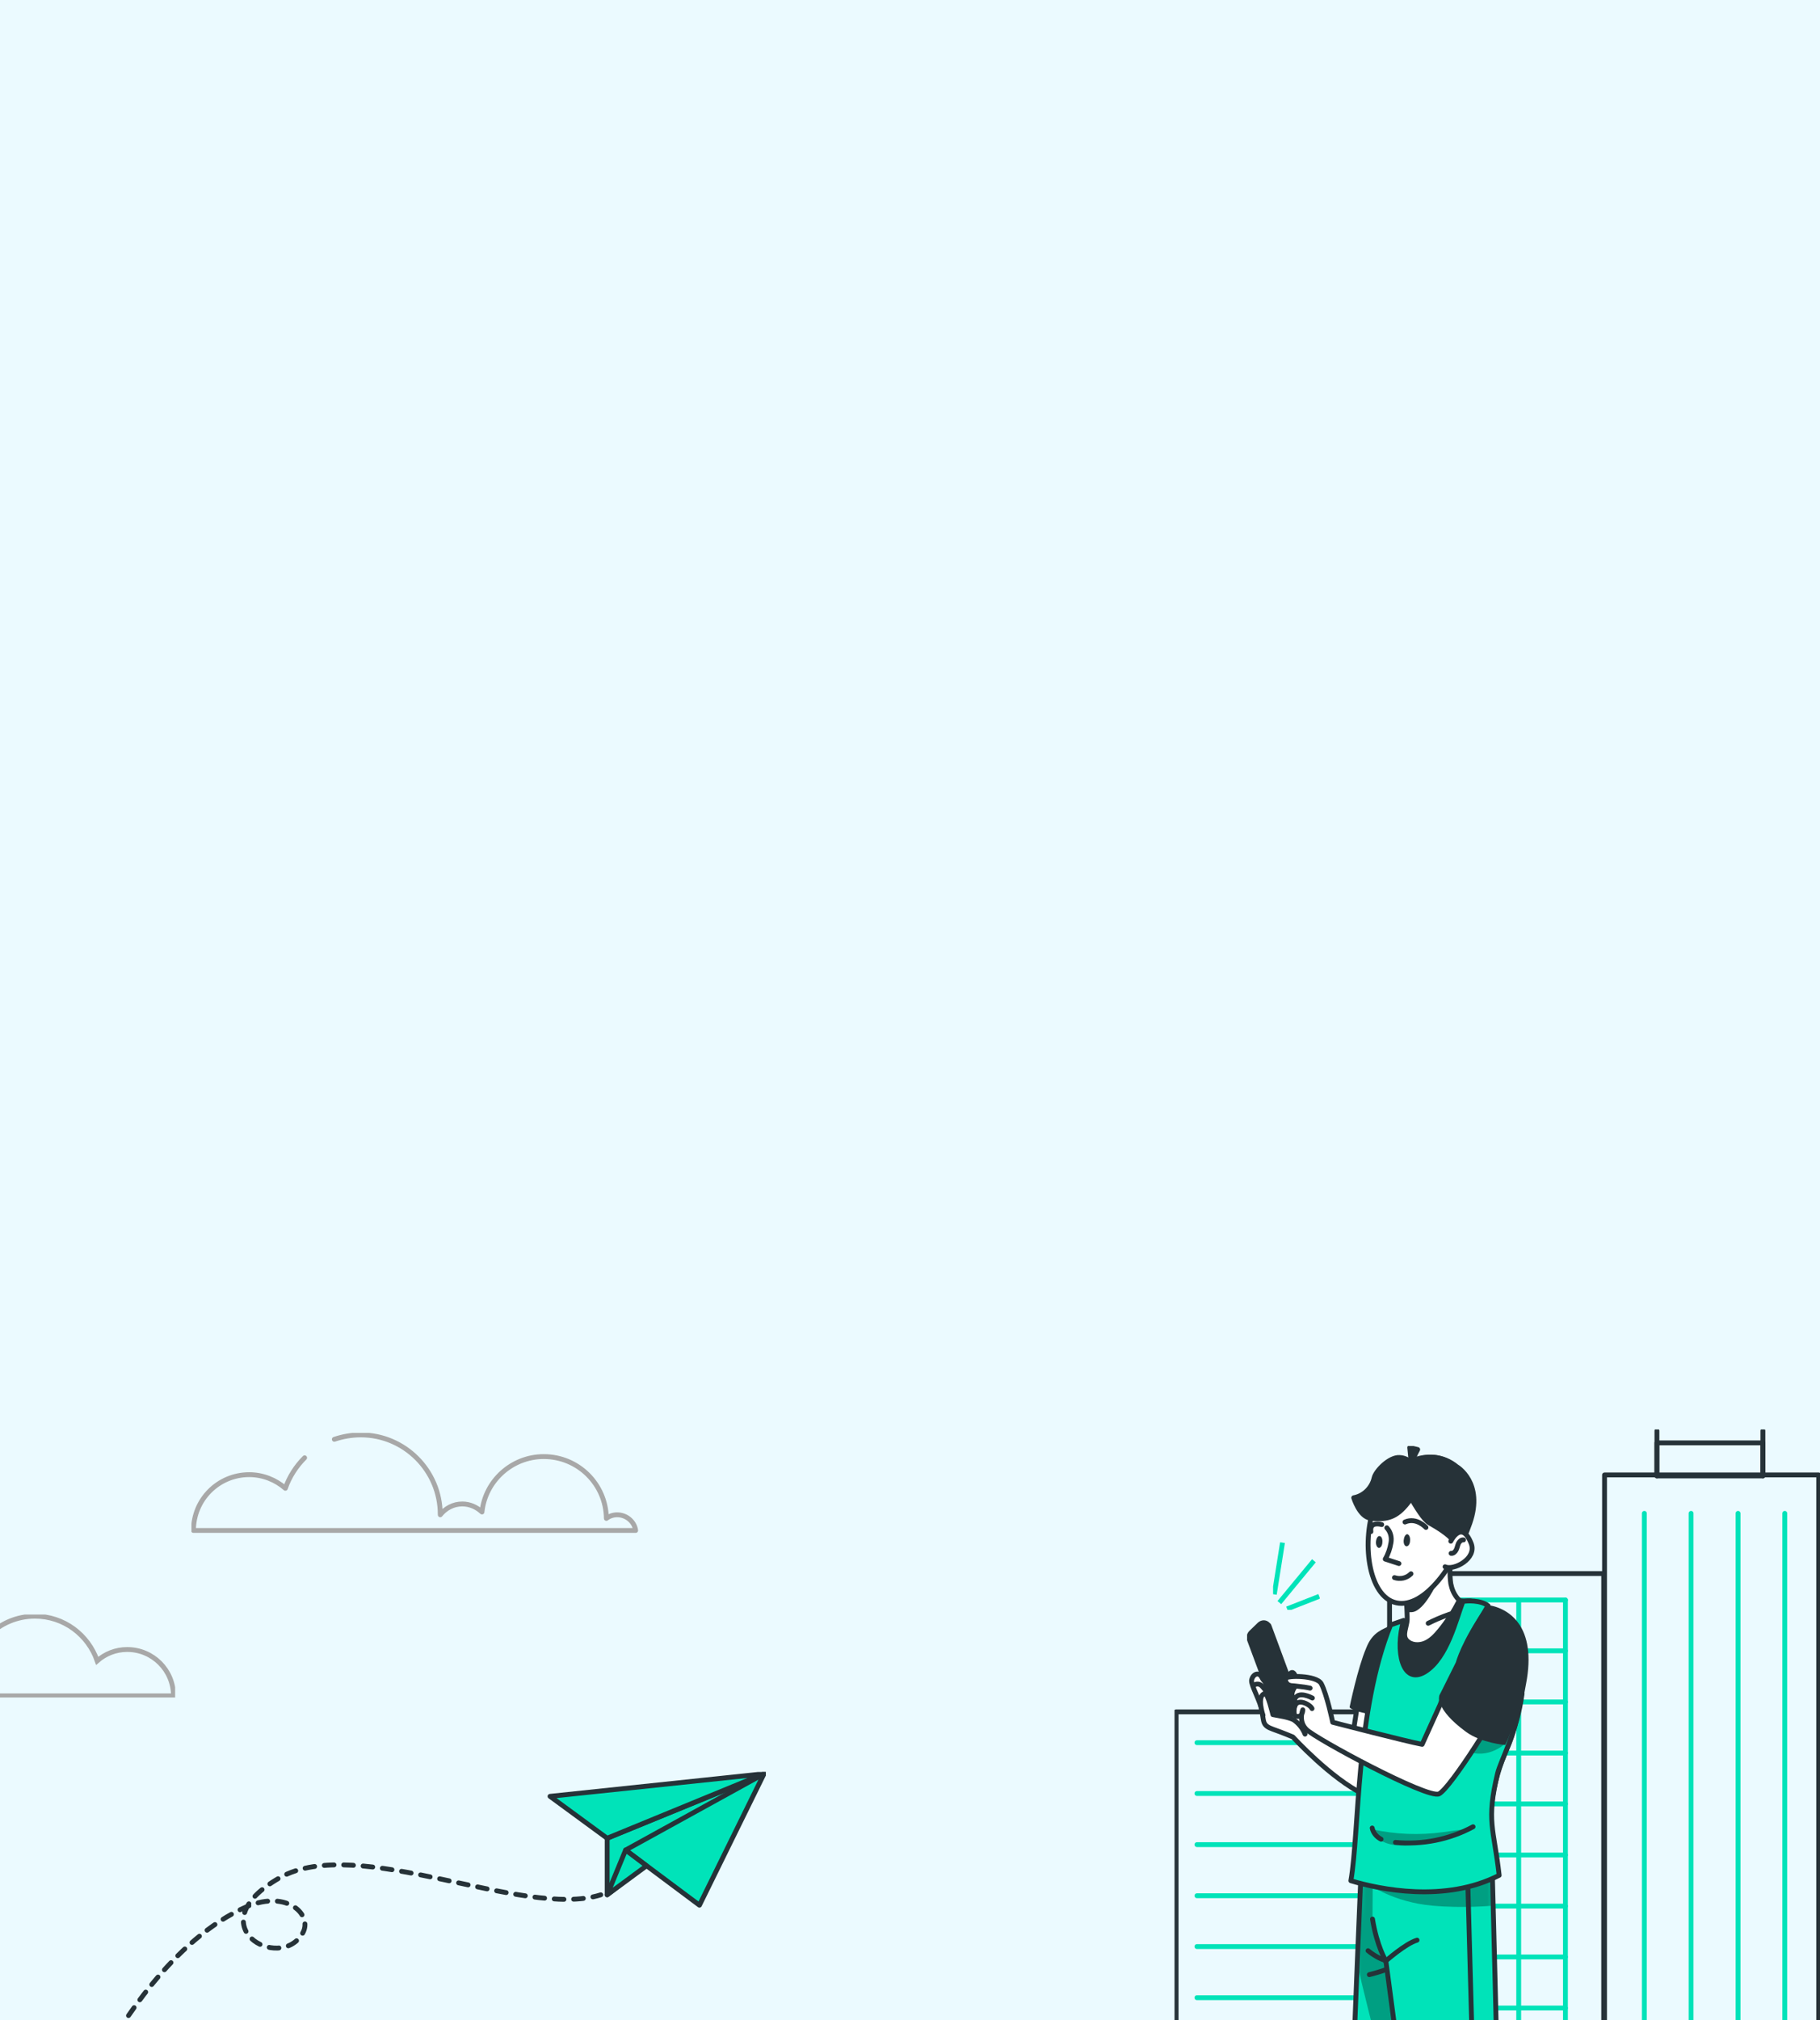 <svg width="375" height="416" viewBox="0 0 375 416" fill="none" xmlns="http://www.w3.org/2000/svg">
<rect x="0" y="0" width="375" height="416" fill="#808080" stroke="none"/>
<g clip-path="url(#clip0_5066_4477)">
<rect width="375" height="416" fill="#EBFAFF"/>
<g clip-path="url(#clip1_5066_4477)">
<path d="M341.398 303.913V294.626" stroke="#263238" stroke-miterlimit="10" stroke-linecap="round" stroke-linejoin="round"/>
<path d="M363.228 303.919H341.391V297.109H363.228V303.919Z" stroke="#263238" stroke-miterlimit="10" stroke-linecap="round" stroke-linejoin="round"/>
<path d="M363.236 303.913V294.626" stroke="#263238" stroke-miterlimit="10" stroke-linecap="round" stroke-linejoin="round"/>
<path d="M286.454 429.322H242.328V352.497H286.454V429.322Z" stroke="#263238" stroke-miterlimit="10" stroke-linecap="round" stroke-linejoin="round"/>
<path d="M330.434 429.323H286.309V324.019H330.434V429.323Z" stroke="#263238" stroke-miterlimit="10" stroke-linecap="round" stroke-linejoin="round"/>
<path d="M374.733 429.336H330.607V303.714H374.733V429.336Z" stroke="#263238" stroke-miterlimit="10" stroke-linecap="round" stroke-linejoin="round"/>
<path d="M338.811 311.623V424.526" stroke="#00E3B9" stroke-miterlimit="10" stroke-linecap="round" stroke-linejoin="round"/>
<path d="M348.435 311.623V424.526" stroke="#00E3B9" stroke-miterlimit="10" stroke-linecap="round" stroke-linejoin="round"/>
<path d="M358.115 311.623V424.526" stroke="#00E3B9" stroke-miterlimit="10" stroke-linecap="round" stroke-linejoin="round"/>
<path d="M367.74 311.623V424.526" stroke="#00E3B9" stroke-miterlimit="10" stroke-linecap="round" stroke-linejoin="round"/>
<path d="M293.615 329.464V339.932V350.457V360.982V371.451V381.975V392.5V402.969V413.494V424.018V424.187" stroke="#00E3B9" stroke-miterlimit="10" stroke-linecap="round" stroke-linejoin="round"/>
<path d="M303.24 329.464V339.932V350.457V360.982V371.451V381.975V392.5V402.969V413.494V424.018V424.187" stroke="#00E3B9" stroke-miterlimit="10" stroke-linecap="round" stroke-linejoin="round"/>
<path d="M312.92 329.464V339.932V350.457V360.982V371.451V381.975V392.5V402.969V413.494V424.018V424.187" stroke="#00E3B9" stroke-miterlimit="10" stroke-linecap="round" stroke-linejoin="round"/>
<path d="M322.545 329.464V339.932V350.457V360.982V371.451V381.975V392.5V402.969V413.494V424.018V424.187" stroke="#00E3B9" stroke-miterlimit="10" stroke-linecap="round" stroke-linejoin="round"/>
<path d="M293.616 329.464H295.473H304.535H313.54H322.545" stroke="#00E3B9" stroke-miterlimit="10" stroke-linecap="round" stroke-linejoin="round"/>
<path d="M293.616 339.932H295.473H304.535H313.54H322.545" stroke="#00E3B9" stroke-miterlimit="10" stroke-linecap="round" stroke-linejoin="round"/>
<path d="M293.616 350.457H295.473H304.535H313.54H322.545" stroke="#00E3B9" stroke-miterlimit="10" stroke-linecap="round" stroke-linejoin="round"/>
<path d="M293.616 360.982H295.473H304.535H313.54H322.545" stroke="#00E3B9" stroke-miterlimit="10" stroke-linecap="round" stroke-linejoin="round"/>
<path d="M293.616 371.45H295.473H304.535H313.54H322.545" stroke="#00E3B9" stroke-miterlimit="10" stroke-linecap="round" stroke-linejoin="round"/>
<path d="M293.616 381.975H295.473H304.535H313.54H322.545" stroke="#00E3B9" stroke-miterlimit="10" stroke-linecap="round" stroke-linejoin="round"/>
<path d="M293.616 392.5H295.473H304.535H313.54H322.545" stroke="#00E3B9" stroke-miterlimit="10" stroke-linecap="round" stroke-linejoin="round"/>
<path d="M293.616 402.969H295.473H304.535H313.54H322.545" stroke="#00E3B9" stroke-miterlimit="10" stroke-linecap="round" stroke-linejoin="round"/>
<path d="M293.616 413.493H295.473H304.535H313.54H322.545" stroke="#00E3B9" stroke-miterlimit="10" stroke-linecap="round" stroke-linejoin="round"/>
<path d="M246.621 358.844H279.996" stroke="#00E3B9" stroke-miterlimit="10" stroke-linecap="round" stroke-linejoin="round"/>
<path d="M246.621 369.312H279.996" stroke="#00E3B9" stroke-miterlimit="10" stroke-linecap="round" stroke-linejoin="round"/>
<path d="M246.621 379.837H279.996" stroke="#00E3B9" stroke-miterlimit="10" stroke-linecap="round" stroke-linejoin="round"/>
<path d="M246.621 390.362H279.996" stroke="#00E3B9" stroke-miterlimit="10" stroke-linecap="round" stroke-linejoin="round"/>
<path d="M246.621 400.83H279.996" stroke="#00E3B9" stroke-miterlimit="10" stroke-linecap="round" stroke-linejoin="round"/>
<path d="M246.621 411.355H279.996" stroke="#00E3B9" stroke-miterlimit="10" stroke-linecap="round" stroke-linejoin="round"/>
</g>
<g clip-path="url(#clip2_5066_4477)">
<path d="M279.975 479.619C279.647 481.263 278.926 481.724 279.385 482.513C279.451 482.645 279.516 482.776 279.582 482.908C279.975 483.697 280.369 484.815 281.877 485.276C283.648 485.802 292.239 486.262 294.075 485.999C295.911 485.736 296.96 484.026 297.092 482.579C297.223 481.132 296.37 480.211 296.501 478.567C296.633 476.922 297.879 476.462 298.01 475.344C298.075 474.226 297.026 472.647 297.026 471.529C297.026 469.227 296.96 471.726 296.501 458.571C296.239 451.073 294.468 449.429 296.501 440.944C297.223 437.853 305.289 382.274 305.289 382.274L280.5 383.787C280.5 383.787 280.107 393.258 279.647 404.44C279.057 418.647 278.467 435.682 278.401 439.497C278.336 447.258 279.057 458.177 279.647 467.846C279.91 471.989 280.303 474.818 279.647 476.396C279.582 476.593 279.516 476.725 279.516 476.922C279.516 477.909 280.303 477.975 279.975 479.619Z" fill="#00E3B9"/>
<mask id="mask0_5066_4477" style="mask-type:luminance" maskUnits="userSpaceOnUse" x="278" y="382" width="28" height="105">
<path d="M279.975 479.619C279.647 481.263 278.926 481.724 279.385 482.513C279.451 482.645 279.516 482.776 279.582 482.908C279.975 483.697 280.369 484.815 281.877 485.276C283.648 485.802 292.239 486.262 294.075 485.999C295.911 485.736 296.96 484.026 297.092 482.579C297.223 481.132 296.37 480.211 296.501 478.567C296.633 476.922 297.879 476.462 298.01 475.344C298.075 474.226 297.026 472.647 297.026 471.529C297.026 469.227 296.96 471.726 296.501 458.571C296.239 451.073 294.468 449.429 296.501 440.944C297.223 437.853 305.289 382.274 305.289 382.274L280.5 383.787C280.5 383.787 280.107 393.258 279.647 404.44C279.057 418.647 278.467 435.682 278.401 439.497C278.336 447.258 279.057 458.177 279.647 467.846C279.91 471.989 280.303 474.818 279.647 476.396C279.582 476.593 279.516 476.725 279.516 476.922C279.516 477.909 280.303 477.975 279.975 479.619Z" fill="white"/>
</mask>
<g mask="url(#mask0_5066_4477)">
<path opacity="0.3" d="M279.582 482.908C279.975 483.697 280.369 484.815 281.877 485.276C283.648 485.802 292.239 486.262 294.075 485.999C295.911 485.736 296.96 484.026 297.092 482.579C297.223 481.132 296.37 480.211 296.501 478.567C296.633 476.922 297.879 476.462 298.01 475.344C298.075 474.226 297.026 472.647 297.026 471.529C297.026 469.227 296.96 471.726 296.501 458.571C296.239 451.073 294.468 449.429 296.501 440.944C297.223 437.853 305.289 382.274 305.289 382.274L280.5 383.787C280.5 383.787 280.107 393.258 279.647 404.44C282.599 416.871 286.074 430.552 287.386 432.854L285.353 436.406C285.353 436.406 290.271 447.785 290.271 449.166C290.271 450.547 288.566 463.373 288.042 466.07C287.517 468.766 290.271 466.859 290.271 469.095C290.337 471.134 290.599 481.198 279.582 482.908Z" fill="black"/>
</g>
<path d="M279.975 479.619C279.647 481.263 278.926 481.724 279.385 482.513C279.451 482.645 279.516 482.776 279.582 482.908C279.975 483.697 280.369 484.815 281.877 485.276C283.648 485.802 292.239 486.262 294.075 485.999C295.911 485.736 296.96 484.026 297.092 482.579C297.223 481.132 296.37 480.211 296.501 478.567C296.633 476.922 297.879 476.462 298.01 475.344C298.075 474.226 297.026 472.647 297.026 471.529C297.026 469.227 296.96 471.726 296.501 458.571C296.239 451.073 294.468 449.429 296.501 440.944C297.223 437.853 305.289 382.274 305.289 382.274L280.5 383.787C280.5 383.787 280.107 393.258 279.647 404.44C279.057 418.647 278.467 435.682 278.401 439.497C278.336 447.258 279.057 458.177 279.647 467.846C279.91 471.989 280.303 474.818 279.647 476.396C279.582 476.593 279.516 476.725 279.516 476.922C279.516 477.909 280.303 477.975 279.975 479.619Z" stroke="#263238" stroke-linecap="round" stroke-linejoin="round"/>
<path d="M281.878 401.678C281.878 401.678 284.894 404.308 287.518 403.848" stroke="#263238" stroke-linecap="round" stroke-linejoin="round"/>
<path d="M282.14 406.61C282.14 406.61 287.255 405.361 287.846 404.308" stroke="#263238" stroke-linecap="round" stroke-linejoin="round"/>
<path d="M282.861 383.656L307.387 382.143C307.387 382.143 308.896 437.656 308.699 440.748C308.109 449.232 310.207 450.877 311.716 458.375C314.404 471.53 314.076 468.964 314.404 471.332C314.601 472.45 315.913 474.029 316.044 475.147C316.175 476.265 314.929 476.726 315.126 478.37C315.257 480.014 316.241 480.935 316.372 482.382C316.503 483.829 315.781 485.605 313.945 485.802C312.109 486 303.453 485.539 301.616 485.079C299.715 484.553 299.255 483.106 298.6 482.316C297.944 481.527 298.665 481.067 298.665 479.422C298.665 477.778 297.944 477.712 297.878 476.66C297.878 476.463 297.878 476.331 297.944 476.134C298.337 474.555 297.419 471.727 296.501 467.583C294.271 457.914 291.714 447.062 290.402 439.301C289.746 435.42 287.451 418.121 285.549 403.783C285.549 403.783 283.713 400.823 282.795 395.167" fill="#00E3B9"/>
<mask id="mask1_5066_4477" style="mask-type:luminance" maskUnits="userSpaceOnUse" x="282" y="382" width="35" height="104">
<path d="M282.861 383.656L307.387 382.143C307.387 382.143 308.896 437.656 308.699 440.748C308.109 449.232 310.207 450.877 311.716 458.375C314.404 471.53 314.076 468.964 314.404 471.332C314.601 472.45 315.913 474.029 316.044 475.147C316.175 476.265 314.929 476.726 315.126 478.37C315.257 480.014 316.241 480.935 316.372 482.382C316.503 483.829 315.781 485.605 313.945 485.802C312.109 486 303.453 485.539 301.616 485.079C299.715 484.553 299.255 483.106 298.6 482.316C297.944 481.527 298.665 481.067 298.665 479.422C298.665 477.778 297.944 477.712 297.878 476.66C297.878 476.463 297.878 476.331 297.944 476.134C298.337 474.555 297.419 471.727 296.501 467.583C294.271 457.914 291.714 447.062 290.402 439.301C289.746 435.42 287.451 418.121 285.549 403.783C285.549 403.783 283.713 400.823 282.795 395.167" fill="white"/>
</mask>
<g mask="url(#mask1_5066_4477)">
<path opacity="0.3" d="M307.387 384.117L307.584 392.404C307.584 392.404 301.551 392.996 295.124 392.404C287.058 391.681 282.139 388.063 282.139 388.063L282.795 383.656C282.795 383.656 291.976 386.156 296.501 385.761C301.092 385.498 305.354 384.906 307.387 384.117Z" fill="black"/>
</g>
<path d="M282.861 383.656L307.387 382.143C307.387 382.143 308.896 437.656 308.699 440.748C308.109 449.232 310.207 450.877 311.716 458.375C314.404 471.53 314.076 468.964 314.404 471.332C314.601 472.45 315.913 474.029 316.044 475.147C316.175 476.265 314.929 476.726 315.126 478.37C315.257 480.014 316.241 480.935 316.372 482.382C316.503 483.829 315.781 485.605 313.945 485.802C312.109 486 303.453 485.539 301.616 485.079C299.715 484.553 299.255 483.106 298.6 482.316C297.944 481.527 298.665 481.067 298.665 479.422C298.665 477.778 297.944 477.712 297.878 476.66C297.878 476.463 297.878 476.331 297.944 476.134C298.337 474.555 297.419 471.727 296.501 467.583C294.271 457.914 291.714 447.062 290.402 439.301C289.746 435.42 287.451 418.121 285.549 403.783C285.549 403.783 283.713 400.823 282.795 395.167" stroke="#263238" stroke-linecap="round" stroke-linejoin="round"/>
<path d="M302.469 389.05C302.469 389.05 303.124 412.662 303.387 422.528C303.584 432.329 304.043 443.839 304.043 443.839C304.043 443.839 304.83 445.023 304.436 446.207C304.043 447.391 304.043 447.391 304.043 447.391L304.239 450.811C304.239 450.811 305.157 451.863 304.83 453.113C304.502 454.363 307.059 463.045 307.059 463.045L307.518 463.637C308.436 464.821 308.699 466.333 308.24 467.583L309.158 475.016C310.207 476.002 310.404 477.449 309.748 478.436L310.601 482.316C311.519 483.171 311.715 484.487 311.125 485.408L310.994 485.605" stroke="#263238" stroke-linecap="round" stroke-linejoin="round"/>
<path d="M260.039 345.507C260.694 346.954 266.269 350.769 266.269 350.769C266.269 350.111 266.138 349.519 265.875 348.927C265.482 348.336 265.219 347.744 264.957 347.349C264.891 346.362 265.219 345.376 265.875 344.586C266.662 343.731 267.252 345.836 267.58 347.283C267.908 348.664 270.138 350.835 270.007 351.887C269.81 353.071 269.548 354.255 269.285 355.439C269.285 355.439 278.598 358.728 279.647 356.755C281.811 352.545 284.237 348.401 286.861 344.389C289.09 347.48 287.32 351.69 286.074 356.952C284.828 362.214 281.024 369.515 281.024 369.515C274.204 366.226 266.4 357.675 266.4 357.675C266.4 357.675 264.564 356.886 262.334 356.097C260.104 355.307 260.432 354.65 260.039 352.413C259.645 350.177 257.809 347.152 257.874 346.033C258.071 344.784 259.383 344.06 260.039 345.507Z" fill="white" stroke="#263238" stroke-linecap="round" stroke-linejoin="round"/>
<path d="M282.139 356.623C282.204 361.359 281.286 377.539 280.302 383.919L308.108 383.195V382.735C306.075 375.171 307.387 367.015 310.6 359.846C312.305 356.031 313.092 351.23 313.945 346.625C316.174 334.983 310.535 331.366 305.878 330.906C304.042 330.84 303.911 329.59 302.599 329.656C301.419 329.722 300.632 329.656 299.911 329.327C299.32 331.695 296.107 338.733 294.992 339.522C293.877 340.311 292.303 340.574 291.189 339.785C290.074 338.996 289.746 337.483 289.484 336.167C289.352 335.444 289.156 334.72 288.893 334.063C287.254 334.852 284.368 335.839 282.27 339.719C279.647 348.204 281.089 342.745 279.056 355.176C278.728 357.083 282.139 356.623 282.139 356.623Z" fill="white" stroke="#263238" stroke-linecap="round" stroke-linejoin="round"/>
<path d="M286.533 334.589L289.222 333.668C287.386 339.917 288.959 347.086 293.616 344.258C298.206 341.429 300.042 333.339 301.42 329.787C302.141 329.59 305.092 329.459 306.6 330.642C305.026 333.536 300.698 339.325 301.223 344.06C301.813 349.322 305.945 353.992 313.617 348.73C312.568 356.689 309.223 362.477 308.568 365.174C306.207 375.04 307.781 376.355 308.896 386.155C297.747 391.878 284.238 389.049 278.336 387.273C280.106 377.276 279.319 352.282 286.533 334.589Z" fill="#00E3B9"/>
<mask id="mask2_5066_4477" style="mask-type:luminance" maskUnits="userSpaceOnUse" x="278" y="329" width="36" height="61">
<path d="M286.533 334.589L289.222 333.668C287.386 339.917 288.959 347.086 293.616 344.258C298.206 341.429 300.042 333.339 301.42 329.787C302.141 329.59 305.092 329.459 306.6 330.642C305.026 333.536 300.698 339.325 301.223 344.06C301.813 349.322 305.945 353.992 313.617 348.73C312.568 356.689 309.223 362.477 308.568 365.174C306.207 375.04 307.781 376.355 308.896 386.155C297.747 391.878 284.238 389.049 278.336 387.273C280.106 377.276 279.319 352.282 286.533 334.589Z" fill="white"/>
</mask>
<g mask="url(#mask2_5066_4477)">
<path opacity="0.3" d="M303.518 376.421C303.518 376.421 285.352 384.379 282.729 376.684C287.516 377.736 292.435 377.933 297.288 377.276L303.518 376.421Z" fill="black"/>
</g>
<mask id="mask3_5066_4477" style="mask-type:luminance" maskUnits="userSpaceOnUse" x="278" y="329" width="36" height="61">
<path d="M286.533 334.589L289.222 333.668C287.386 339.917 288.959 347.086 293.616 344.258C298.206 341.429 300.042 333.339 301.42 329.787C302.141 329.59 305.092 329.459 306.6 330.642C305.026 333.536 300.698 339.325 301.223 344.06C301.813 349.322 305.945 353.992 313.617 348.73C312.568 356.689 309.223 362.477 308.568 365.174C306.207 375.04 307.781 376.355 308.896 386.155C297.747 391.878 284.238 389.049 278.336 387.273C280.106 377.276 279.319 352.282 286.533 334.589Z" fill="white"/>
</mask>
<g mask="url(#mask3_5066_4477)">
<path opacity="0.3" d="M309.945 359.189L296.764 348.665C296.764 348.665 294.141 355.9 301.158 360.044C305.945 362.872 309.945 359.189 309.945 359.189Z" fill="black"/>
</g>
<path d="M286.533 334.589L289.222 333.668C287.386 339.917 288.959 347.086 293.616 344.258C298.206 341.429 300.042 333.339 301.42 329.787C302.141 329.59 305.092 329.459 306.6 330.642C305.026 333.536 300.698 339.325 301.223 344.06C301.813 349.322 305.945 353.992 313.617 348.73C312.568 356.689 309.223 362.477 308.568 365.174C306.207 375.04 307.781 376.355 308.896 386.155C297.747 391.878 284.238 389.049 278.336 387.273C280.106 377.276 279.319 352.282 286.533 334.589Z" stroke="#263238" stroke-linecap="round" stroke-linejoin="round"/>
<path d="M282.73 376.421C282.927 377.407 283.648 378.262 284.566 378.723" stroke="#263238" stroke-linecap="round" stroke-linejoin="round"/>
<path d="M287.516 379.381C293.025 379.907 298.665 378.789 303.518 376.158" stroke="#263238" stroke-linecap="round" stroke-linejoin="round"/>
<path d="M262.006 334.786L267.645 350.046C267.842 350.572 267.777 351.23 267.514 351.69L266.465 353.4C265.94 354.255 264.104 354.519 263.317 353.927C263.055 353.729 262.792 353.466 262.661 353.137L257.021 337.944C256.694 337.22 256.89 336.365 257.415 335.839L259.186 334.129C259.907 333.471 260.956 333.471 261.612 334.195C261.874 334.392 261.94 334.589 262.006 334.786Z" fill="#263238"/>
<path d="M313.617 338.93C313.617 338.93 313.617 341.692 311.978 345.507C309.223 352.018 298.796 368.264 296.501 369.383C294.206 370.501 270.794 357.872 269.154 356.096C267.449 354.386 268.433 352.084 268.433 352.084C268.433 352.084 268.433 353.729 267.056 353.4C266.203 353.202 266.925 350.506 266.925 350.506C266.925 350.506 265.351 349.387 266.859 347.283C266.859 347.283 264.695 347.283 264.892 345.638C264.957 344.981 271.253 344.915 272.237 346.691C273.417 348.927 274.597 354.649 274.597 354.649C274.597 354.649 289.812 358.596 293.025 359.188L301.223 341.1" fill="white"/>
<path d="M313.617 338.93C313.617 338.93 313.617 341.692 311.978 345.507C309.223 352.018 298.796 368.264 296.501 369.383C294.206 370.501 270.794 357.872 269.154 356.096C267.449 354.386 268.433 352.084 268.433 352.084C268.433 352.084 268.433 353.729 267.056 353.4C266.203 353.202 266.925 350.506 266.925 350.506C266.925 350.506 265.351 349.387 266.859 347.283C266.859 347.283 264.695 347.283 264.892 345.638C264.957 344.981 271.253 344.915 272.237 346.691C273.417 348.927 274.597 354.649 274.597 354.649C274.597 354.649 289.812 358.596 293.025 359.188L301.223 341.1" stroke="#263238" stroke-linecap="round" stroke-linejoin="round"/>
<path d="M268.893 357.083C268.434 355.9 267.581 354.847 266.532 354.124C265.286 353.532 263.581 353.334 262.269 353.071C262.269 353.071 261.22 348.599 260.63 348.73C258.859 349.125 260.236 353.203 260.236 353.203" fill="white"/>
<path d="M268.893 357.083C268.434 355.9 267.581 354.847 266.532 354.124C265.286 353.532 263.581 353.334 262.269 353.071C262.269 353.071 261.22 348.599 260.63 348.73C258.859 349.125 260.236 353.203 260.236 353.203" stroke="#263238" stroke-linecap="round" stroke-linejoin="round"/>
<path d="M258.202 347.151C258.661 346.691 259.382 346.625 259.907 347.085C260.76 347.875 262.006 350.045 263.383 351.163" stroke="#263238" stroke-linecap="round" stroke-linejoin="round"/>
<path d="M270.334 351.822C269.941 350.967 267.317 349.585 266.793 351.361" stroke="#263238" stroke-linecap="round" stroke-linejoin="round"/>
<path d="M270.4 349.651C270.4 349.651 267.318 347.941 266.728 350.046" stroke="#263238" stroke-linecap="round" stroke-linejoin="round"/>
<path d="M269.941 347.612C269.941 347.612 268.63 347.349 268.368 347.349C267.318 347.217 266.269 347.086 265.679 347.086" stroke="#263238" stroke-linecap="round" stroke-linejoin="round"/>
<path d="M285.484 403.849C285.484 403.849 289.55 400.231 291.977 399.508L285.484 403.849Z" fill="#00E3B9"/>
<path d="M285.484 403.849C285.484 403.849 289.55 400.231 291.977 399.508" stroke="#263238" stroke-linecap="round" stroke-linejoin="round"/>
<path d="M289.484 333.339C289.484 333.339 286.73 344.192 291.19 344.981C297.223 346.099 301.42 329.722 301.42 329.722C300.502 329.656 300.371 329.261 299.584 328.801C299.584 328.801 292.829 342.35 289.484 333.339Z" fill="#263238"/>
<path d="M307.912 331.301C307.912 331.301 314.273 332.55 314.273 342.022C314.273 351.361 310.142 359.32 310.142 359.32C310.142 359.32 305.223 358.925 302.076 356.623C295.518 351.822 296.567 349.125 296.567 349.125L299.977 342.285C299.977 342.285 301.092 337.944 306.01 330.972L307.912 331.301Z" fill="#263238"/>
<path d="M286.139 334.918C282.663 344.784 282.532 348.402 281.942 352.94C281.942 352.94 278.531 352.282 278.072 351.559C278.072 351.559 279.712 343.534 281.483 339.391C282.532 336.694 284.04 335.773 286.139 334.918Z" fill="#263238"/>
<path d="M289.483 323.802C289.483 323.802 290.008 332.813 289.942 333.537C289.877 334.918 288.893 336.694 289.811 337.746C290.729 338.799 292.369 338.864 293.615 338.338C294.861 337.812 295.844 336.76 296.697 335.707C298.271 333.8 299.582 331.695 300.697 329.525C300.369 329.261 299.517 328.275 299.123 326.894L298.927 326.104C298.664 324.263 298.73 322.355 298.992 320.514C299.451 316.83 300.566 313.805 300.566 313.805L289.483 323.802Z" fill="white" stroke="#263238" stroke-linecap="round" stroke-linejoin="round"/>
<path d="M298.795 332.353C296.893 333.01 295.45 333.668 294.27 334.26L298.795 332.353Z" fill="#263238"/>
<path d="M298.795 332.353C296.893 333.01 295.45 333.668 294.27 334.26" stroke="#263238" stroke-linecap="round" stroke-linejoin="round"/>
<path d="M300.174 302.032C300.174 302.032 305.748 305.255 302.862 313.608C299.977 321.961 293.55 331.301 287.713 330.051C281.877 328.802 280.369 317.16 283.451 309.398C286.533 301.637 294.403 297.296 300.174 302.032Z" fill="white" stroke="#263238" stroke-linecap="round" stroke-linejoin="round"/>
<path d="M283.516 317.423C283.451 318.08 283.713 318.672 284.106 318.738C284.5 318.738 284.828 318.212 284.828 317.554C284.893 316.896 284.631 316.304 284.238 316.304C283.91 316.239 283.582 316.765 283.516 317.423Z" fill="#263238"/>
<path d="M289.221 317.159C289.156 317.817 289.418 318.409 289.811 318.409C290.205 318.409 290.533 317.882 290.533 317.225C290.598 316.567 290.336 315.975 289.943 315.909C289.549 315.975 289.287 316.501 289.221 317.159Z" fill="#263238"/>
<path d="M287.057 303.478C290.795 299.795 295.91 298.677 299.976 302.031C299.976 302.031 305.551 305.254 302.665 313.607C301.944 315.581 301.091 317.554 300.107 319.395L299.976 319.461C299.976 319.461 301.813 317.62 294.533 313.607C292.172 312.226 288.631 303.741 287.057 303.478Z" fill="#263238" stroke="#263238" stroke-linecap="round" stroke-linejoin="round"/>
<path d="M292.894 306.175C292.894 306.175 292.37 300.321 288.369 300.123C286.271 299.992 283.451 302.886 283.123 304.333C282.664 306.372 281.025 308.016 278.926 308.411C278.926 308.411 280.106 312.357 282.402 312.62C286.14 313.081 288.107 312.226 290.534 308.871C291.255 307.951 291.976 307.03 292.829 306.175H292.894Z" fill="#263238" stroke="#263238" stroke-linecap="round" stroke-linejoin="round"/>
<path d="M298.927 317.357C298.927 317.357 301.157 312.819 303.124 317.817C304.37 320.975 299.452 323.474 297.747 322.619" fill="white"/>
<path d="M298.927 317.357C298.927 317.357 301.157 312.819 303.124 317.817C304.37 320.975 299.452 323.474 297.747 322.619" stroke="#263238" stroke-linecap="round" stroke-linejoin="round"/>
<path d="M285.746 314.594C286.533 315.449 286.795 316.567 286.599 317.685C286.402 318.869 286.008 320.053 285.418 321.04L288.238 321.96" stroke="#263238" stroke-linecap="round" stroke-linejoin="round"/>
<path d="M290.73 324.065C289.812 324.986 288.5 325.249 287.32 324.855" stroke="#263238" stroke-linecap="round" stroke-linejoin="round"/>
<path d="M293.812 314.528C293.812 314.528 291.845 312.358 289.484 313.41" stroke="#263238" stroke-linecap="round" stroke-linejoin="round"/>
<path d="M284.697 313.936C284.697 313.936 282.14 313.147 282.467 315.383" stroke="#263238" stroke-linecap="round" stroke-linejoin="round"/>
<path d="M298.993 319.856C299.452 319.921 299.846 319.527 300.042 319.132C300.239 318.737 300.305 318.277 300.501 317.817C300.698 317.422 301.092 317.027 301.551 317.093" fill="#263238"/>
<path d="M298.993 319.856C299.452 319.921 299.846 319.527 300.042 319.132C300.239 318.737 300.305 318.277 300.501 317.817C300.698 317.422 301.092 317.027 301.551 317.093" stroke="#263238" stroke-linecap="round" stroke-linejoin="round"/>
<path d="M290.796 301.834C291.058 300.65 291.517 299.532 292.107 298.48C292.107 298.48 291.058 298.217 290.468 298.085C290.599 299.269 290.73 300.716 290.796 301.834Z" fill="#263238" stroke="#263238" stroke-linecap="round" stroke-linejoin="round"/>
<path d="M289.681 329.788L289.616 331.761C290.009 331.958 290.468 332.024 290.993 331.958C293.485 331.695 296.043 326.039 296.174 325.71L296.108 325.776C293.223 329.064 290.993 329.722 289.681 329.788Z" fill="#263238"/>
<g clip-path="url(#clip3_5066_4477)">
<path d="M264.252 317.652L262.559 328.309" stroke="#00E3B9" stroke-miterlimit="10"/>
<path d="M270.725 321.387L263.605 330.001" stroke="#00E3B9" stroke-miterlimit="10"/>
<path d="M271.82 328.707L265.199 331.296" stroke="#00E3B9" stroke-miterlimit="10"/>
</g>
</g>
<g clip-path="url(#clip4_5066_4477)">
<path d="M-39.947 349.198H35.743C35.743 343.914 31.489 339.66 26.205 339.66C23.803 339.66 21.676 340.552 20.029 341.993C18.176 336.64 13.167 332.798 7.196 332.798C-0.283 332.798 -6.391 338.905 -6.391 346.385V346.454C-7.283 345.356 -8.587 344.601 -10.165 344.601C-11.469 344.601 -12.636 345.15 -13.528 345.973C-14.214 340.689 -18.743 336.503 -24.233 336.503C-30.066 336.503 -34.869 341.238 -34.938 347.14C-35.487 346.728 -36.104 346.522 -36.791 346.522C-38.369 346.522 -39.741 347.689 -39.947 349.198Z" stroke="#A8A8A8" stroke-miterlimit="10"/>
</g>
<g clip-path="url(#clip5_5066_4477)">
<path d="M68.883 296.378C70.619 295.799 72.438 295.469 74.34 295.469C83.352 295.469 90.71 302.827 90.71 311.839V311.922C91.785 310.599 93.356 309.689 95.257 309.689C96.828 309.689 98.234 310.351 99.309 311.343C99.97 304.977 105.427 299.933 112.041 299.933C119.151 299.933 124.856 305.638 124.939 312.666C125.6 312.17 126.344 311.922 127.171 311.922C129.073 311.922 130.726 313.327 130.974 315.146H39.863C39.863 308.78 44.989 303.654 51.355 303.654C54.166 303.654 56.812 304.729 58.797 306.465C59.623 304.067 61.029 301.918 62.765 300.181" stroke="#A8A8A8" stroke-miterlimit="10" stroke-linecap="round" stroke-linejoin="round"/>
</g>
<g clip-path="url(#clip6_5066_4477)">
<path d="M125.102 378.522V390.173L156.691 365.618L125.102 378.522Z" fill="#00E3B9" stroke="#263238" stroke-miterlimit="10" stroke-linecap="round" stroke-linejoin="round"/>
<path d="M125.101 378.522L157.422 365.249L113.328 369.895L125.101 378.522Z" fill="#00E3B9" stroke="#263238" stroke-miterlimit="10" stroke-linecap="round" stroke-linejoin="round"/>
<path d="M128.904 380.955L144.114 392.311L157.423 365.249L128.904 380.955Z" fill="#00E3B9" stroke="#263238" stroke-miterlimit="10" stroke-linecap="round" stroke-linejoin="round"/>
<path d="M128.904 380.955L125.102 390.172L133.218 384.2L128.904 380.955Z" fill="#00E3B9" stroke="#263238" stroke-miterlimit="10" stroke-linecap="round" stroke-linejoin="round"/>
<path d="M5.324 474.973C12.125 454.473 10.882 442.159 21.924 422.323C24.19 418.341 35.232 399.317 51.027 392.533C59.29 389.141 64.482 394.376 62.361 398.063C57.681 406.322 40.351 396.441 57.681 386.634C73.696 377.564 107.845 395.261 123.786 390.173" stroke="#263238" stroke-linecap="round" stroke-linejoin="round" stroke-dasharray="2 2"/>
<path d="M125.176 389.731C125.395 389.657 125.615 389.509 125.834 389.436" stroke="#263238" stroke-linecap="round" stroke-linejoin="round"/>
</g>
</g>
<defs>
<clipPath id="clip0_5066_4477">
<rect width="375" height="416" fill="white"/>
</clipPath>
<clipPath id="clip1_5066_4477">
<rect width="132.995" height="135.247" fill="white" transform="matrix(-1 0 0 1 375 294.345)"/>
</clipPath>
<clipPath id="clip2_5066_4477">
<rect width="59.743" height="204.161" fill="white" transform="matrix(-1 0 0 1 316.699 297.756)"/>
</clipPath>
<clipPath id="clip3_5066_4477">
<rect width="9.609" height="13.893" fill="white" transform="matrix(-1 0 0 1 271.92 317.603)"/>
</clipPath>
<clipPath id="clip4_5066_4477">
<rect width="76.446" height="17.087" fill="white" transform="translate(-40.359 332.455)"/>
</clipPath>
<clipPath id="clip5_5066_4477">
<rect width="92.02" height="20.587" fill="white" transform="translate(39.449 295.056)"/>
</clipPath>
<clipPath id="clip6_5066_4477">
<rect width="154" height="114" fill="white" transform="translate(3.789 364.88)"/>
</clipPath>
</defs>
</svg>
